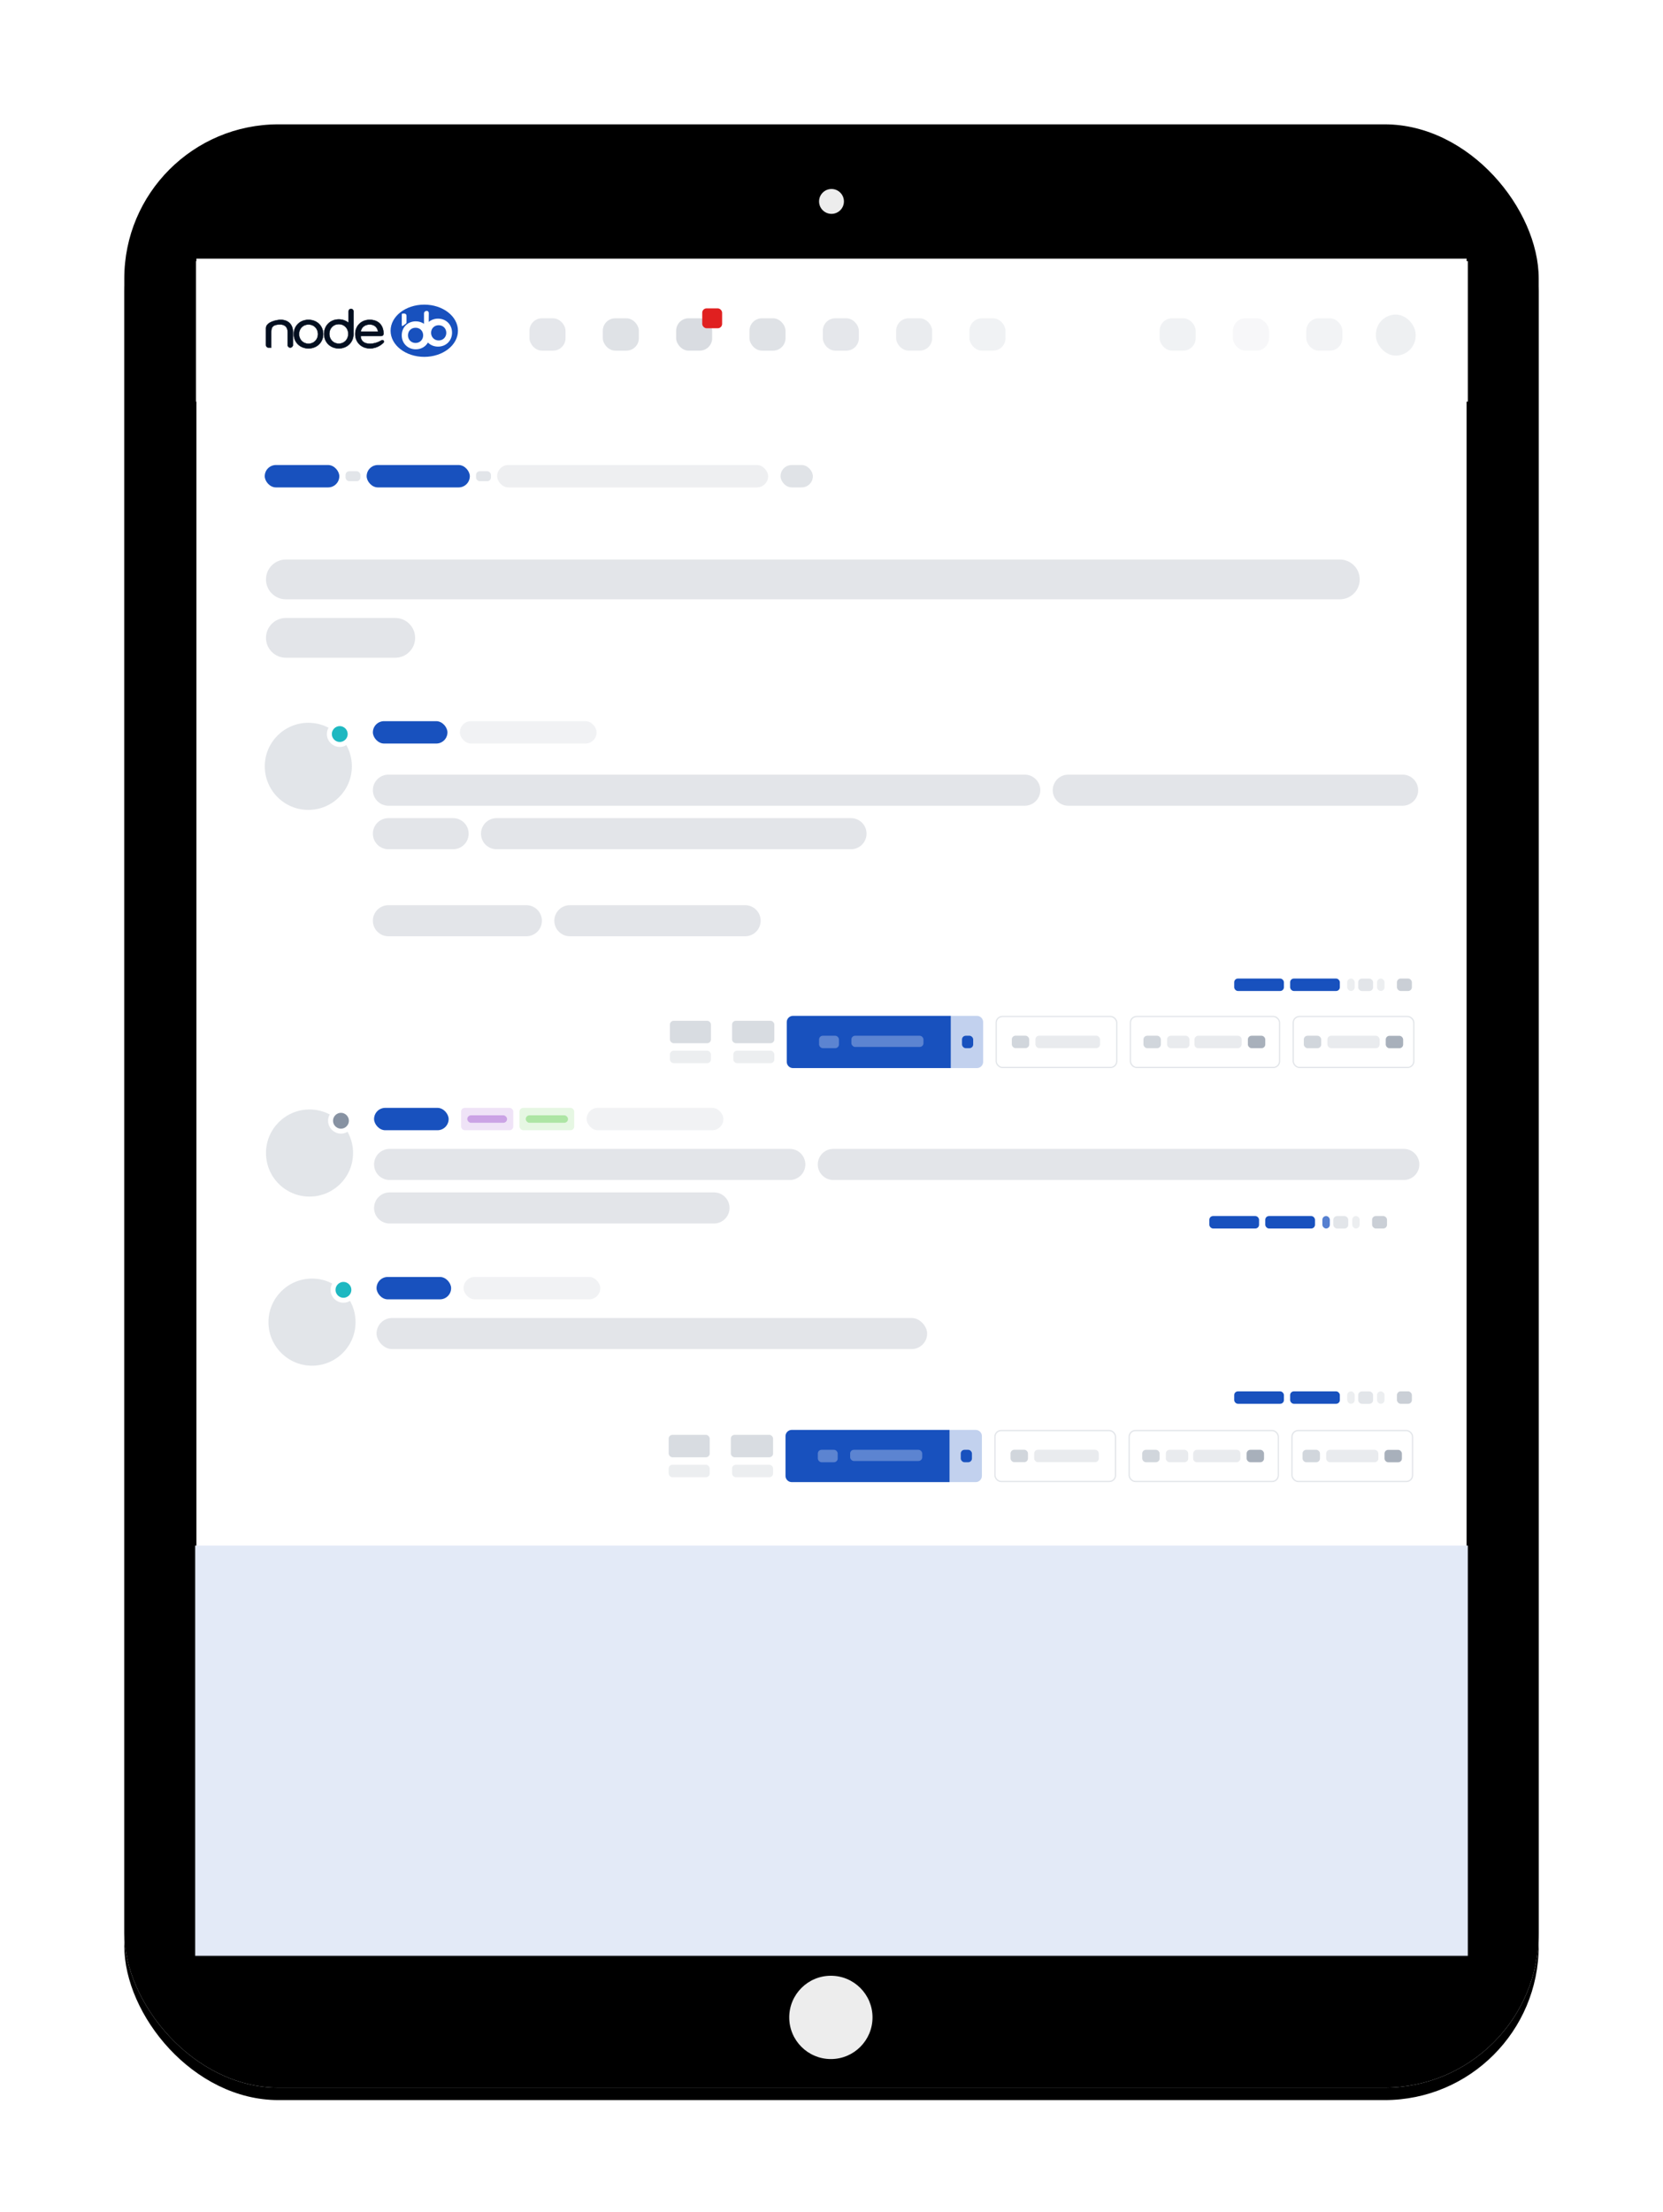 <svg height="1779" viewBox="0 0 1338 1779" width="1338" xmlns="http://www.w3.org/2000/svg" xmlns:xlink="http://www.w3.org/1999/xlink"><defs><rect id="a" height="1579" rx="124" width="1138"/><filter id="b" height="109%" width="112.5%" x="-6.2%" y="-3.9%"><feOffset dy="10" in="SourceAlpha" result="shadowOffsetOuter1"/><feGaussianBlur in="shadowOffsetOuter1" result="shadowBlurOuter1" stdDeviation="22"/><feColorMatrix in="shadowBlurOuter1" values="0 0 0 0 0   0 0 0 0 0   0 0 0 0 0  0 0 0 0.04 0"/></filter><filter id="c" height="107%" width="109.7%" x="-4.8%" y="-2.8%"><feGaussianBlur in="SourceAlpha" result="shadowBlurInner1" stdDeviation="11"/><feOffset in="shadowBlurInner1" result="shadowOffsetInner1"/><feComposite in="shadowOffsetInner1" in2="SourceAlpha" k2="-1" k3="1" operator="arithmetic" result="shadowInnerInner1"/><feColorMatrix in="shadowInnerInner1" result="shadowMatrixInner1" values="0 0 0 0 0   0 0 0 0 0   0 0 0 0 0  0 0 0 0.12 0"/><feGaussianBlur in="SourceAlpha" result="shadowBlurInner2" stdDeviation="2"/><feOffset in="shadowBlurInner2" result="shadowOffsetInner2"/><feComposite in="shadowOffsetInner2" in2="SourceAlpha" k2="-1" k3="1" operator="arithmetic" result="shadowInnerInner2"/><feColorMatrix in="shadowInnerInner2" result="shadowMatrixInner2" values="0 0 0 0 0   0 0 0 0 0   0 0 0 0 0  0 0 0 0.06 0"/><feMerge><feMergeNode in="shadowMatrixInner1"/><feMergeNode in="shadowMatrixInner2"/></feMerge></filter><path id="d" d="m0 1366v-1366h1024v1366z"/><filter id="e" height="104%" width="105.3%" x="-2.6%" y="-2%"><feMorphology in="SourceAlpha" operator="dilate" radius="1" result="shadowSpreadOuter1"/><feOffset in="shadowSpreadOuter1" result="shadowOffsetOuter1"/><feGaussianBlur in="shadowOffsetOuter1" result="shadowBlurOuter1" stdDeviation="8"/><feColorMatrix in="shadowBlurOuter1" values="0 0 0 0 0   0 0 0 0 0   0 0 0 0 0  0 0 0 0.08 0"/></filter><linearGradient id="f" x1="50.007%" x2="50.007%" y1="-141.4%" y2="-47.015%"><stop offset="0" stop-color="#2a6cbe"/><stop offset=".387" stop-color="#2062bc"/><stop offset=".492" stop-color="#1f5fbc"/><stop offset=".666" stop-color="#1c5abd"/><stop offset=".854" stop-color="#1956bc"/><stop offset="1" stop-color="#1851be"/></linearGradient><mask id="g" fill="#fff"><use fill="#fff" fill-rule="evenodd" xlink:href="#d"/></mask></defs><g fill="none" fill-rule="evenodd"><g transform="translate(100 100)"><use fill="#000" filter="url(#b)" xlink:href="#a"/><use fill="#fff" xlink:href="#a"/><use fill="#000" filter="url(#c)" xlink:href="#a"/><g fill="#ededed"><circle cx="568.5" cy="1522.5" r="33.5"/><circle cx="569" cy="62" r="10"/></g></g><g transform="translate(157 207)"><use fill="#000" filter="url(#e)" xlink:href="#d"/><g mask="url(#g)"><g transform="translate(-1)"><path d="m2 1365h1022v-1364h-1022z" fill="#fff" stroke="#000" stroke-opacity=".04" stroke-width="2"/><g transform="translate(0 3)"><path d="m.672.002h1024v113h-1024z" fill="#fff" transform="matrix(-1 0 0 -1 1026.344 113.004)"/><path d="m104.887 47.794c8.837 0 16 7.163 16 16s-7.163 16-16 16h-88c-8.837 0-16-7.163-16-16s7.163-16 16-16zm760-47c8.837 0 16 7.163 16 16s-7.163 16-16 16h-848c-8.837 0-16-7.163-16-16s7.163-16 16-16z" fill="#8792a2" opacity=".238" transform="translate(57.113 239.206)"/><ellipse cx="35.031" cy="35.029" fill="#8792a2" opacity=".24" rx="35.031" ry="35.029" transform="translate(57.036 371.304)"/><ellipse cx="10.361" cy="10.361" fill="#1eb8c1" rx="8.361" ry="8.361" stroke="#fff" stroke-width="4" transform="translate(107 370)"/><path d="m65.449 35.484c6.907 0 12.506 5.599 12.506 12.506s-5.599 12.506-12.506 12.506h-52.056c-6.907 0-12.506-5.599-12.506-12.506s5.599-12.506 12.506-12.506zm320.127 0c6.907 0 12.506 5.599 12.506 12.506s-5.599 12.506-12.506 12.506h-285.184c-6.907 0-12.506-5.599-12.506-12.506s5.599-12.506 12.506-12.506zm139.804-34.988c6.907 0 12.506 5.599 12.506 12.506 0 6.907-5.599 12.506-12.506 12.506h-511.988c-6.907 0-12.506-5.599-12.506-12.506 0-6.907 5.599-12.506 12.506-12.506zm304 0c6.907 0 12.506 5.599 12.506 12.506 0 6.907-5.599 12.506-12.506 12.506h-268.988c-6.907 0-12.506-5.599-12.506-12.506 0-6.907 5.599-12.506 12.506-12.506zm-704.994 105c6.904 0 12.5 5.596 12.5 12.5 0 6.904-5.596 12.5-12.5 12.5h-111c-6.904 0-12.5-5.596-12.5-12.5 0-6.904 5.596-12.5 12.5-12.5zm176 0c6.904 0 12.5 5.596 12.5 12.5 0 6.904-5.596 12.5-12.5 12.5h-141c-6.904 0-12.5-5.596-12.5-12.5 0-6.904 5.596-12.5 12.5-12.5z" fill="#8792a2" opacity=".238" transform="translate(143.113 412.504)"/><g transform="translate(58 681)"><g fill="#8792a2"><ellipse cx="35.031" cy="36.333" opacity=".24" rx="35.031" ry="35.029"/><ellipse cx="60.326" cy="10.361" rx="8.361" ry="8.361" stroke="#fff" stroke-width="4"/><path d="m360.458 67.988c6.907 0 12.506 5.599 12.506 12.506s-5.599 12.506-12.506 12.506h-260.988c-6.907 0-12.506-5.599-12.506-12.506s5.599-12.506 12.506-12.506zm61-34.988c6.907 0 12.506 5.599 12.506 12.506s-5.599 12.506-12.506 12.506h-321.988c-6.907 0-12.506-5.599-12.506-12.506s5.599-12.506 12.506-12.506zm494 0c6.907 0 12.506 5.599 12.506 12.506s-5.599 12.506-12.506 12.506h-458.988c-6.907 0-12.506-5.599-12.506-12.506s5.599-12.506 12.506-12.506z" opacity=".238"/></g><rect fill="#1851be" height="18" rx="9" width="60" x="86.964"/><rect fill="#efe3f7" height="18" rx="3" width="42" x="156.964"/><rect fill="#e6f7e3" height="18" rx="3" width="44" x="204"/><rect fill="#cba3e5" height="6" rx="3" width="32" x="161.964" y="6"/><rect fill="#ade5a4" height="6" rx="3" width="34" x="209" y="6"/><rect fill="#8792a2" height="18" opacity=".12" rx="9" width="110" x="258"/></g><g transform="translate(383 607)"><g transform="translate(94)"><path d="m5 0h127v42h-127c-2.761 0-5-2.239-5-5v-32c0-2.761 2.239-5 5-5z" fill="url(#f)"/><rect fill="#5c84d1" height="10" rx="3" width="16" x="26" y="16"/><rect fill="#5c84d1" height="9" rx="3" width="58" x="52" y="16"/><path d="m132 0h21c2.761 0 5 2.239 5 5v32c0 2.761-2.239 5-5 5h-21z" fill="url(#f)" opacity=".262"/><rect fill="#1851be" height="10" rx="3" width="9" x="141" y="16"/></g><rect fill="#8792a2" height="18" opacity=".322" rx="3" width="34" x="50" y="4"/><rect fill="#8792a2" height="18" opacity=".322" rx="3" width="33" y="4"/><rect fill="#eceef0" height="10.008" rx="3" width="33" y="28.047"/><rect fill="#eceef0" height="10.008" rx="3" width="33" x="51" y="28.047"/><g transform="translate(261.872)"><rect height="41" rx="5" stroke="#8792a2" stroke-opacity=".24" width="97" x=".628" y=".5"/><rect fill="#8792a2" height="10" opacity=".176" rx="3" width="52" x="32.199" y="15.955"/><rect fill="#8792a2" height="10" opacity=".376" rx="3" width="14" x="13.199" y="15.955"/><rect height="41" rx="5" stroke="#8792a2" stroke-opacity=".24" width="120" x="108.628" y=".5"/><g fill="#8792a2"><rect height="10" opacity=".176" rx="3" width="18" x="138.128" y="16"/><rect height="10" opacity=".176" rx="3" transform="matrix(-1 0 0 1 358.256 0)" width="38" x="160.128" y="16"/><rect height="10" opacity=".376" rx="3" width="14" x="119.128" y="16"/><rect height="10" opacity=".725" rx="3" width="14" x="203.128" y="16"/><rect height="10" opacity=".725" rx="3" width="14" x="314.057" y="16.045"/></g><rect height="41" rx="5" stroke="#8792a2" stroke-opacity=".24" width="97" x="239.628" y=".5"/><rect fill="#8792a2" height="10" opacity=".176" rx="3" width="42" x="267.128" y="16"/><rect fill="#8792a2" height="10" opacity=".376" rx="3" width="14" x="248.128" y="16"/></g></g><g transform="translate(382 940)"><g transform="translate(94)"><path d="m5 0h127v42h-127c-2.761 0-5-2.239-5-5v-32c0-2.761 2.239-5 5-5z" fill="url(#f)"/><rect fill="#5c84d1" height="10" rx="3" width="16" x="26" y="16"/><rect fill="#5c84d1" height="9" rx="3" width="58" x="52" y="16"/><path d="m132 0h21c2.761 0 5 2.239 5 5v32c0 2.761-2.239 5-5 5h-21z" fill="url(#f)" opacity=".262"/><rect fill="#1851be" height="10" rx="3" width="9" x="141" y="16"/></g><rect fill="#8792a2" height="18" opacity=".322" rx="3" width="34" x="50" y="4"/><rect fill="#8792a2" height="18" opacity=".322" rx="3" width="33" y="4"/><rect fill="#eceef0" height="10.008" rx="3" width="33" y="28.047"/><rect fill="#eceef0" height="10.008" rx="3" width="33" x="51" y="28.047"/><g transform="translate(261.872)"><rect height="41" rx="5" stroke="#8792a2" stroke-opacity=".24" width="97" x=".628" y=".5"/><rect fill="#8792a2" height="10" opacity=".176" rx="3" width="52" x="32.199" y="15.955"/><rect fill="#8792a2" height="10" opacity=".376" rx="3" width="14" x="13.199" y="15.955"/><rect height="41" rx="5" stroke="#8792a2" stroke-opacity=".24" width="120" x="108.628" y=".5"/><g fill="#8792a2"><rect height="10" opacity=".176" rx="3" width="18" x="138.128" y="16"/><rect height="10" opacity=".176" rx="3" transform="matrix(-1 0 0 1 358.256 0)" width="38" x="160.128" y="16"/><rect height="10" opacity=".376" rx="3" width="14" x="119.128" y="16"/><rect height="10" opacity=".725" rx="3" width="14" x="203.128" y="16"/><rect height="10" opacity=".725" rx="3" width="14" x="314.057" y="16.045"/></g><rect height="41" rx="5" stroke="#8792a2" stroke-opacity=".24" width="97" x="239.628" y=".5"/><rect fill="#8792a2" height="10" opacity=".176" rx="3" width="42" x="267.128" y="16"/><rect fill="#8792a2" height="10" opacity=".376" rx="3" width="14" x="248.128" y="16"/></g></g><g transform="translate(837 577)"><rect fill="#1851be" height="10.008" rx="3" width="40"/><rect fill="#1851be" height="10.008" rx="3" width="40" x="45"/><g fill="#8792a2"><rect height="10.008" opacity=".164" rx="3" width="6" x="114.949"/><rect height="10.008" opacity=".164" rx="3" width="6" x="90.949"/><rect height="10.008" opacity=".241" rx="3" width="12" x="99.753" y=".039"/><rect height="10.008" opacity=".44" rx="3" width="12" x="130.949"/></g></g><g transform="translate(0 817)"><ellipse cx="95.031" cy="36.333" fill="#8792a2" opacity=".24" rx="35.031" ry="35.029"/><ellipse cx="120.326" cy="10.361" fill="#1eb8c1" rx="8.361" ry="8.361" stroke="#fff" stroke-width="4"/><rect fill="#8792a2" height="25" opacity=".238" rx="12.5" width="443" x="146.964" y="33"/><path d="m0 216h1026v362h-1026z" fill="#e3eaf7"/><rect fill="#1851be" height="18" rx="9" width="60" x="146.964"/><rect fill="#8792a2" height="18" opacity=".12" rx="9" width="110" x="216.964"/></g><g transform="translate(837 909)"><rect fill="#1851be" height="10.008" rx="3" width="40"/><rect fill="#1851be" height="10.008" rx="3" width="40" x="45"/><g fill="#8792a2"><rect height="10.008" opacity=".164" rx="3" width="6" x="114.949"/><rect height="10.008" opacity=".164" rx="3" width="6" x="90.949"/><rect height="10.008" opacity=".241" rx="3" width="12" x="99.753" y=".039"/><rect height="10.008" opacity=".44" rx="3" width="12" x="130.949"/></g></g><g fill-rule="nonzero" transform="translate(57.998 35.002)"><path d="m127.355 0c14.965 0 27.097 9.402 27.097 21 0 11.598-12.132 21-27.097 21s-27.097-9.402-27.097-21c0-11.598 12.132-21 27.097-21zm2.304 5.069h-.519c-1.105 0-2 .895-2 2l.001 8.357c-1.828-1.269-4.096-1.997-6.626-1.997-6.459 0-11.281 4.815-11.281 11.25 0 6.435 4.821 11.25 11.281 11.25 4.321 0 7.879-2.124 9.781-5.436l.135.135c2.008 1.966 4.8 3.142 7.992 3.142 6.507 0 11.282-4.816 11.282-11.252 0-6.436-4.775-11.252-11.282-11.252-2.902 0-5.473.971-7.425 2.625-.119.101 0-3.551 0-7.074 0-1.21-.894-1.749-1.339-1.749zm-9.304 13.511c3.589 0 6.113 2.668 6.113 6.125 0 3.382-2.524 6.125-6.113 6.125s-6.113-2.743-6.113-6.125c0-3.457 2.524-6.125 6.113-6.125zm18.6-2.027c3.589 0 6.113 2.668 6.113 6.125 0 3.382-2.524 6.125-6.113 6.125s-6.113-2.743-6.113-6.125c0-3.457 2.524-6.125 6.113-6.125zm-27.625-9.384h-1.324c-.41 0-.741.333-.741.743v8.781c0 .105.033.207.094.292.161.224.473.276.698.114l2.379-1.708c.392-.282.625-.735.625-1.218v-5.271c0-.957-.775-1.734-1.73-1.734z" fill="#1851be"/><path d="m83.457 12.194c6.365 0 10.912 3.673 11.149 10.88l.008.351c.013.981-.772 1.788-1.754 1.801l-16.661 0c0 2.887 1.57 6.208 7.504 6.208 3.031 0 5.999-.834 8.906-2.503l.415-.244c.585-.353 1.345-.164 1.697.421.247.41.234.921-.024 1.314l-.084.114c-.448.54-4.599 4.689-10.91 4.689-6.862 0-11.898-4.834-11.898-11.564 0-6.54 4.789-11.469 11.651-11.469zm0 3.791c-3.949 0-6.665 2.275-7.208 5.687h13.922c-.543-3.412-2.962-5.687-6.714-5.687zm-15.032-12.598c1.101 0 1.994.893 1.994 1.994l-0 17.245c.021.301.032.606.032.914 0 6.684-5.067 11.685-11.855 11.685-6.837 0-11.855-5.001-11.855-11.685 0-6.684 5.017-11.685 11.855-11.685 3.066 0 5.78 1.02 7.835 2.754l-.001-9.228c0-1.101.893-1.994 1.994-1.994zm-9.829 12.315c-4.476 0-7.624 3.414-7.624 7.838 0 4.328 3.148 7.838 7.624 7.838 4.476 0 7.624-3.51 7.624-7.838 0-4.424-3.148-7.838-7.624-7.838zm-24.387-3.509c6.788 0 11.855 4.929 11.855 11.516 0 6.587-5.067 11.516-11.855 11.516-6.837 0-11.855-4.929-11.855-11.516 0-6.587 5.017-11.516 11.855-11.516zm0 3.791c-4.476 0-7.624 3.365-7.624 7.725 0 4.265 3.148 7.725 7.624 7.725s7.624-3.46 7.624-7.725c0-4.36-3.148-7.725-7.624-7.725zm-22.363-3.791c6.194 0 9.831 4.017 9.831 9.547v10.694c0 1.167-.946 2.114-2.114 2.114h-.114c-1.105 0-2-.895-2-2v-10.477c0-3.592-1.917-6.097-6.046-6.097-7.177 0-7.177 3.265-7.177 7.278v11.296h-2.227c-1.105 0-2-.895-2-2 0-4.55 0-9.101 0-13.651 0-4.778 8.307-6.704 11.846-6.704z" fill="#040f20" stroke="#040e1f" stroke-width=".275"/></g><g transform="translate(269.998 38.002)"><g fill="#8792a2" opacity=".499" transform="translate(0 4)"><rect height="26" opacity=".436" rx="10" width="29" y="4"/><rect height="26" opacity=".536" rx="10" width="29" x="59" y="4"/><rect height="26" opacity=".336" rx="10" width="29" x="295" y="4"/><rect height="26" opacity=".636" rx="10" width="29" x="118" y="4"/><rect height="26" opacity=".536" rx="10" width="29" x="177" y="4"/><rect height="26" opacity=".236" rx="10" width="29" x="354" y="4"/><rect height="26" opacity=".215" rx="10" width="29" x="625.002" y="3.998"/><rect height="26" opacity=".136" rx="10" width="29" x="566.002" y="3.998"/><rect height="26" opacity=".236" rx="10" width="29" x="507.002" y="3.998"/><rect height="33" opacity=".277" rx="16" width="32" x="681.002" y=".998"/><rect height="26" opacity=".436" rx="10" width="29" x="236" y="4"/></g><rect fill="#e02020" height="16" rx="3.5" width="16" x="139"/></g><g fill="#fff" transform="translate(543.998 25.002)"><rect height="10" rx="3.5" width="94"/><rect height="10" rx="3.5" width="94" x="114"/><rect height="10" rx="3.5" width="94" x="228"/><rect height="10" rx="3.5" width="94" x="342"/></g><rect fill="#1851be" height="18" rx="9" width="60" x="57" y="164"/><rect fill="#8792a2" height="8" opacity=".241" rx="3" width="12" x="122" y="169"/><rect fill="#1851be" height="18" rx="9" width="83" x="139" y="164"/><rect fill="#8792a2" height="18" opacity=".141" rx="9" width="218" x="244" y="164"/><rect fill="#8792a2" height="18" opacity=".261" rx="9" width="26" x="472" y="164"/><rect fill="#1851be" height="18" rx="9" width="60" x="144" y="370"/><rect fill="#8792a2" height="18" opacity=".12" rx="9" width="110" x="214" y="370"/><rect fill="#8792a2" height="8" opacity=".241" rx="3" width="12" x="227" y="169"/><g transform="translate(817 768)"><rect fill="#1851be" height="10.008" rx="3" width="40"/><rect fill="#1851be" height="10.008" rx="3" width="40" x="45"/><rect fill="#8792a2" height="10.008" opacity=".164" rx="3" width="6" x="114.949"/><rect fill="#1851be" height="10.008" opacity=".73" rx="3" width="6" x="90.949"/><g fill="#8792a2"><rect height="10.008" opacity=".241" rx="3" width="12" x="99.753" y=".039"/><rect height="10.008" opacity=".44" rx="3" width="12" x="130.949"/></g></g></g></g></g></g></g></svg>